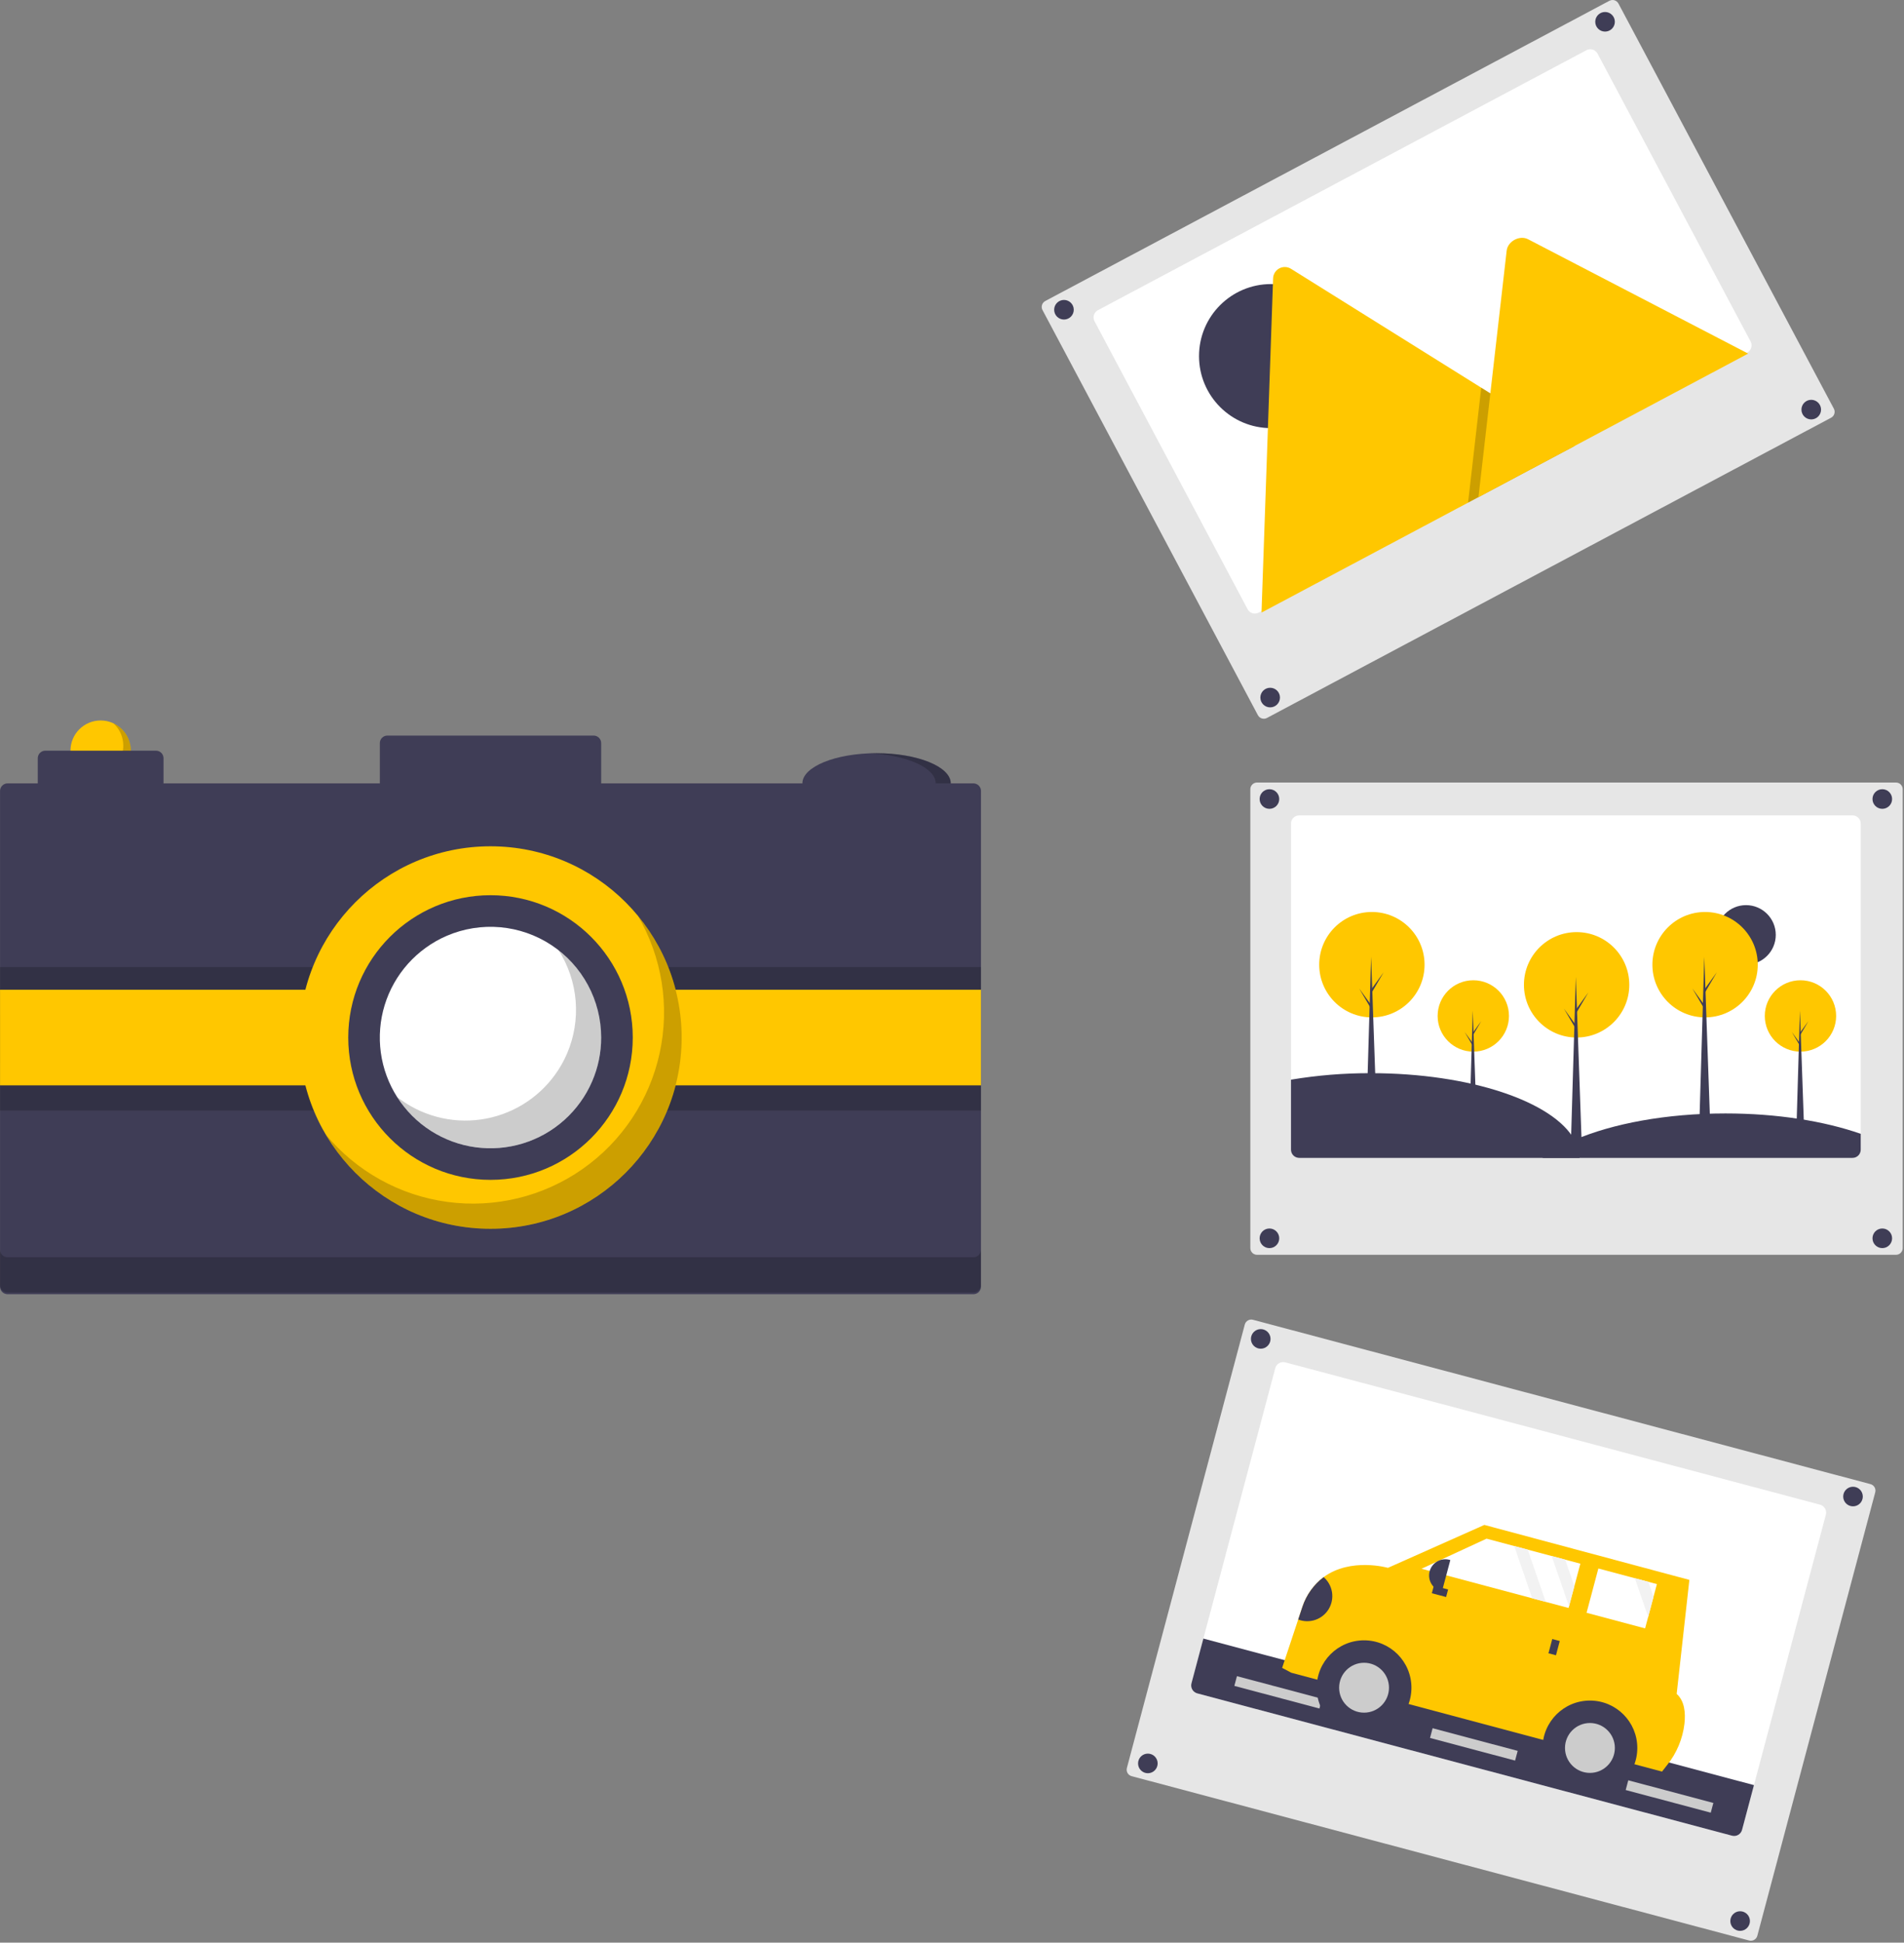<svg width="757" height="772" viewBox="0 0 757 772" fill="none" xmlns="http://www.w3.org/2000/svg">
<rect x="0" y="0" width="757" height="772" fill="#808080" stroke="none"/>
<g clip-path="url(#clip0_118_4)">
<path d="M499.77 310.977C499.065 310.978 498.39 311.258 497.892 311.756C497.394 312.254 497.114 312.929 497.113 313.633V495.994C497.114 496.698 497.394 497.373 497.892 497.871C498.39 498.369 499.065 498.649 499.77 498.65H753.827C754.531 498.649 755.207 498.369 755.705 497.871C756.203 497.373 756.483 496.698 756.483 495.994V313.633C756.483 312.929 756.203 312.254 755.705 311.756C755.207 311.258 754.531 310.978 753.827 310.977H499.77Z" fill="#E6E6E6"/>
<path d="M739.797 327.287V456.887C739.796 457.751 739.453 458.581 738.842 459.192C738.23 459.803 737.401 460.147 736.537 460.147H516.537C516.382 460.149 516.228 460.135 516.077 460.107C515.3 459.997 514.59 459.611 514.076 459.02C513.561 458.428 513.277 457.671 513.277 456.887V327.287C513.277 326.422 513.62 325.593 514.232 324.982C514.843 324.371 515.672 324.027 516.537 324.027H736.537C737.401 324.027 738.23 324.371 738.842 324.982C739.453 325.593 739.796 326.422 739.797 327.287V327.287Z" fill="white"/>
<path d="M694.198 383.335C700.725 383.335 706.017 378.044 706.017 371.516C706.017 364.989 700.725 359.697 694.198 359.697C687.67 359.697 682.379 364.989 682.379 371.516C682.379 378.044 687.67 383.335 694.198 383.335Z" fill="#3F3D56"/>
<path d="M504.705 321.426C506.857 321.426 508.602 319.682 508.602 317.53C508.602 315.378 506.857 313.633 504.705 313.633C502.553 313.633 500.808 315.378 500.808 317.53C500.808 319.682 502.553 321.426 504.705 321.426Z" fill="#3F3D56"/>
<path d="M748.372 321.426C750.524 321.426 752.268 319.682 752.268 317.53C752.268 315.378 750.524 313.633 748.372 313.633C746.22 313.633 744.475 315.378 744.475 317.53C744.475 319.682 746.22 321.426 748.372 321.426Z" fill="#3F3D56"/>
<path d="M504.705 495.994C506.857 495.994 508.602 494.249 508.602 492.097C508.602 489.945 506.857 488.2 504.705 488.2C502.553 488.2 500.808 489.945 500.808 492.097C500.808 494.249 502.553 495.994 504.705 495.994Z" fill="#3F3D56"/>
<path d="M748.372 495.994C750.524 495.994 752.268 494.249 752.268 492.097C752.268 489.945 750.524 488.2 748.372 488.2C746.22 488.2 744.475 489.945 744.475 492.097C744.475 494.249 746.22 495.994 748.372 495.994Z" fill="#3F3D56"/>
<path d="M585.76 417.913C593.592 417.913 599.94 411.565 599.94 403.733C599.94 395.902 593.592 389.553 585.76 389.553C577.929 389.553 571.58 395.902 571.58 403.733C571.58 411.565 577.929 417.913 585.76 417.913Z" fill="#FFC700"/>
<path d="M587.127 446.444H584.223L585.547 401.597L587.127 446.444Z" fill="#3F3D56"/>
<path d="M585.803 410.097L588.921 405.783L585.76 411.165L585.419 410.567L585.803 410.097Z" fill="#3F3D56"/>
<path d="M585.461 414.454L582.343 410.14L585.504 415.521L585.846 414.923L585.461 414.454Z" fill="#3F3D56"/>
<path d="M715.837 417.913C723.668 417.913 730.017 411.565 730.017 403.733C730.017 395.902 723.668 389.553 715.837 389.553C708.005 389.553 701.656 395.902 701.656 403.733C701.656 411.565 708.005 417.913 715.837 417.913Z" fill="#FFC700"/>
<path d="M717.203 446.444H714.299L715.623 401.597L717.203 446.444Z" fill="#3F3D56"/>
<path d="M715.879 410.097L718.997 405.783L715.837 411.165L715.495 410.567L715.879 410.097Z" fill="#3F3D56"/>
<path d="M715.538 414.454L712.42 410.14L715.58 415.521L715.922 414.923L715.538 414.454Z" fill="#3F3D56"/>
<path d="M626.838 412.306C638.404 412.306 647.781 402.93 647.781 391.363C647.781 379.797 638.404 370.42 626.838 370.42C615.271 370.42 605.895 379.797 605.895 391.363C605.895 402.93 615.271 412.306 626.838 412.306Z" fill="#FFC700"/>
<path d="M628.856 454.444H624.567L626.522 388.209L628.856 454.444Z" fill="#3F3D56"/>
<path d="M626.901 400.762L631.506 394.391L626.838 402.339L626.333 401.456L626.901 400.762Z" fill="#3F3D56"/>
<path d="M626.396 407.197L621.791 400.825L626.459 408.774L626.964 407.891L626.396 407.197Z" fill="#3F3D56"/>
<path d="M677.91 404.306C689.477 404.306 698.853 394.93 698.853 383.363C698.853 371.797 689.477 362.42 677.91 362.42C666.344 362.42 656.968 371.797 656.968 383.363C656.968 394.93 666.344 404.306 677.91 404.306Z" fill="#FFC700"/>
<path d="M679.929 446.444H675.64L677.595 380.209L679.929 446.444Z" fill="#3F3D56"/>
<path d="M677.974 392.762L682.578 386.391L677.91 394.339L677.406 393.456L677.974 392.762Z" fill="#3F3D56"/>
<path d="M677.469 399.197L672.864 392.825L677.532 400.774L678.037 399.891L677.469 399.197Z" fill="#3F3D56"/>
<path d="M545.44 404.306C557.007 404.306 566.383 394.93 566.383 383.363C566.383 371.797 557.007 362.42 545.44 362.42C533.874 362.42 524.497 371.797 524.497 383.363C524.497 394.93 533.874 404.306 545.44 404.306Z" fill="#FFC700"/>
<path d="M547.459 446.444H543.169L545.125 380.209L547.459 446.444Z" fill="#3F3D56"/>
<path d="M545.503 392.762L550.108 386.391L545.44 394.339L544.935 393.456L545.503 392.762Z" fill="#3F3D56"/>
<path d="M544.999 399.197L540.394 392.825L545.062 400.774L545.566 399.891L544.999 399.197Z" fill="#3F3D56"/>
<path d="M628.007 460.147H516.537C516.382 460.149 516.228 460.135 516.077 460.107C515.3 459.997 514.59 459.611 514.076 459.02C513.561 458.428 513.277 457.671 513.277 456.887V429.057C523.766 427.309 534.383 426.446 545.017 426.477C584.587 426.477 617.687 437.817 625.987 452.997C627.239 455.177 627.933 457.633 628.007 460.147V460.147Z" fill="#3F3D56"/>
<path d="M739.797 450.577V456.887C739.797 457.751 739.453 458.58 738.842 459.192C738.23 459.803 737.401 460.147 736.537 460.147H613.207C617.174 457.274 621.463 454.874 625.987 452.997C641.097 446.517 662.407 442.477 686.017 442.477C706.537 442.477 725.307 445.517 739.797 450.577Z" fill="#3F3D56"/>
<path d="M641.124 0C640.69 0.001 640.263 0.108 639.88 0.312L415.58 119.623C414.959 119.955 414.495 120.52 414.289 121.193C414.084 121.867 414.154 122.594 414.483 123.216L500.123 284.216C500.455 284.838 501.019 285.303 501.693 285.508C502.367 285.714 503.094 285.645 503.717 285.314L728.016 166.003C728.637 165.672 729.101 165.107 729.307 164.434C729.513 163.76 729.443 163.033 729.113 162.411L643.473 1.411C643.31 1.102 643.087 0.829 642.818 0.607C642.548 0.385 642.237 0.218 641.903 0.117C641.651 0.04 641.388 0 641.124 0V0Z" fill="#E6E6E6"/>
<path d="M635.155 21.3L696.016 135.715C696.217 136.094 696.342 136.508 696.383 136.934C696.424 137.361 696.381 137.791 696.256 138.201C696.131 138.611 695.926 138.992 695.653 139.323C695.381 139.654 695.046 139.927 694.667 140.128L500.44 243.443C500.302 243.518 500.158 243.581 500.01 243.631C499.272 243.897 498.464 243.888 497.732 243.606C497.001 243.324 496.395 242.787 496.027 242.095L435.166 127.68C434.965 127.301 434.84 126.887 434.799 126.461C434.758 126.034 434.801 125.604 434.926 125.194C435.051 124.784 435.256 124.403 435.529 124.072C435.801 123.742 436.136 123.468 436.515 123.267L630.742 19.952C631.12 19.75 631.535 19.625 631.961 19.584C632.388 19.543 632.818 19.586 633.228 19.711C633.638 19.837 634.019 20.041 634.349 20.314C634.68 20.587 634.954 20.922 635.155 21.3V21.3Z" fill="white"/>
<path d="M505.338 170.138C521.146 170.138 533.962 157.323 533.962 141.514C533.962 125.705 521.146 112.889 505.338 112.889C489.529 112.889 476.713 125.705 476.713 141.514C476.713 157.323 489.529 170.138 505.338 170.138Z" fill="#3F3D56"/>
<path d="M626.012 177.237L502.037 243.182C501.883 243.267 501.721 243.337 501.554 243.392L506.164 110.64C506.186 109.817 506.425 109.014 506.858 108.314C507.291 107.614 507.902 107.042 508.629 106.655C509.356 106.269 510.172 106.082 510.995 106.114C511.817 106.146 512.616 106.396 513.311 106.838L588.916 154.063L592.536 156.322L626.012 177.237Z" fill="#FFC700"/>
<path opacity="0.2" d="M626.012 177.237L583.684 199.752L588.408 158.518L588.747 155.548L588.916 154.063L592.536 156.322L626.012 177.237Z" fill="black"/>
<path d="M695.04 140.519L587.812 197.556L592.536 156.322L592.875 153.352L599.029 99.617C599.433 96.095 603.618 93.663 606.903 94.805C607.125 94.884 607.342 94.977 607.552 95.083L695.04 140.519Z" fill="#FFC700"/>
<path d="M423.016 126.988C425.168 126.988 426.912 125.243 426.912 123.091C426.912 120.939 425.168 119.195 423.016 119.195C420.864 119.195 419.119 120.939 419.119 123.091C419.119 125.243 420.864 126.988 423.016 126.988Z" fill="#3F3D56"/>
<path d="M638.141 12.556C640.293 12.556 642.038 10.812 642.038 8.66C642.038 6.508 640.293 4.763 638.141 4.763C635.989 4.763 634.245 6.508 634.245 8.66C634.245 10.812 635.989 12.556 638.141 12.556Z" fill="#3F3D56"/>
<path d="M504.996 281.108C507.148 281.108 508.893 279.363 508.893 277.211C508.893 275.059 507.148 273.314 504.996 273.314C502.844 273.314 501.1 275.059 501.1 277.211C501.1 279.363 502.844 281.108 504.996 281.108Z" fill="#3F3D56"/>
<path d="M720.122 166.676C722.274 166.676 724.018 164.932 724.018 162.78C724.018 160.628 722.274 158.883 720.122 158.883C717.97 158.883 716.225 160.628 716.225 162.78C716.225 164.932 717.97 166.676 720.122 166.676Z" fill="#3F3D56"/>
<path d="M695.435 771.153C696.115 771.333 696.84 771.235 697.449 770.882C698.058 770.529 698.503 769.948 698.685 769.268L745.565 593.037C745.746 592.356 745.65 591.631 745.296 591.021C744.943 590.412 744.362 589.968 743.681 589.787L498.161 524.474C497.48 524.293 496.755 524.39 496.146 524.744C495.537 525.097 495.092 525.678 494.911 526.359L448.031 702.59C447.941 702.927 447.919 703.279 447.965 703.625C448.011 703.971 448.125 704.304 448.3 704.606C448.475 704.908 448.708 705.172 448.985 705.384C449.263 705.596 449.579 705.751 449.916 705.84L695.435 771.153Z" fill="#E6E6E6"/>
<path d="M725.929 601.942L692.612 727.186C692.39 728.021 691.845 728.734 691.097 729.168C690.349 729.601 689.459 729.72 688.624 729.498L476.018 672.942C475.868 672.904 475.722 672.851 475.583 672.785C474.861 672.479 474.274 671.923 473.929 671.22C473.584 670.516 473.504 669.711 473.705 668.953L507.022 543.709C507.244 542.873 507.79 542.161 508.538 541.727C509.286 541.293 510.175 541.174 511.011 541.396L723.617 597.953C724.452 598.175 725.165 598.721 725.599 599.469C726.032 600.216 726.151 601.106 725.929 601.942V601.942Z" fill="white"/>
<path d="M697.345 709.395L692.612 727.186C692.39 728.021 691.845 728.734 691.097 729.168C690.349 729.601 689.459 729.72 688.624 729.498L476.018 672.942C475.868 672.904 475.722 672.851 475.583 672.785C474.861 672.479 474.274 671.923 473.929 671.22C473.584 670.516 473.504 669.711 473.705 668.953L478.438 651.162L697.345 709.395Z" fill="#3F3D56"/>
<path d="M603.406 695.788L569.582 686.79L568.554 690.656L602.377 699.653L603.406 695.788Z" fill="#CCCCCC"/>
<path d="M525.611 675.093L491.787 666.096L490.759 669.961L524.583 678.959L525.611 675.093Z" fill="#CCCCCC"/>
<path d="M681.2 716.482L647.377 707.485L646.348 711.35L680.172 720.348L681.2 716.482Z" fill="#CCCCCC"/>
<path d="M501.247 535.973C503.399 535.973 505.144 534.228 505.144 532.076C505.144 529.924 503.399 528.18 501.247 528.18C499.095 528.18 497.35 529.924 497.35 532.076C497.35 534.228 499.095 535.973 501.247 535.973Z" fill="#3F3D56"/>
<path d="M736.724 598.613C738.876 598.613 740.621 596.869 740.621 594.717C740.621 592.565 738.876 590.82 736.724 590.82C734.572 590.82 732.828 592.565 732.828 594.717C732.828 596.869 734.572 598.613 736.724 598.613Z" fill="#3F3D56"/>
<path d="M456.37 704.673C458.522 704.673 460.267 702.928 460.267 700.776C460.267 698.624 458.522 696.88 456.37 696.88C454.218 696.88 452.473 698.624 452.473 700.776C452.473 702.928 454.218 704.673 456.37 704.673Z" fill="#3F3D56"/>
<path d="M691.847 767.314C693.999 767.314 695.744 765.569 695.744 763.417C695.744 761.265 693.999 759.52 691.847 759.52C689.695 759.52 687.951 761.265 687.951 763.417C687.951 765.569 689.695 767.314 691.847 767.314Z" fill="#3F3D56"/>
<path d="M645.062 701.279L663.858 706.29L664.654 703.306L645.858 698.295L645.062 701.279Z" fill="#3F3D56"/>
<path d="M509.757 662.808L513.397 664.737L660.783 704.028L662.93 701.292C666.651 696.61 668.997 690.985 669.706 685.046C670.206 680.612 669.742 675.951 666.619 673.149L671.667 627.839L590.153 605.999L551.831 623.055C551.831 623.055 537.019 618.828 526.255 626.743C522.342 629.711 519.414 633.787 517.851 638.442L516.138 643.594L509.757 662.808Z" fill="#FFC700"/>
<path d="M542.327 689.527C552.73 689.527 561.162 681.094 561.162 670.691C561.162 660.289 552.73 651.856 542.327 651.856C531.925 651.856 523.492 660.289 523.492 670.691C523.492 681.094 531.925 689.527 542.327 689.527Z" fill="#3F3D56"/>
<path d="M542.327 680.605C547.802 680.605 552.24 676.166 552.24 670.691C552.24 665.217 547.802 660.778 542.327 660.778C536.852 660.778 532.414 665.217 532.414 670.691C532.414 676.166 536.852 680.605 542.327 680.605Z" fill="#CCCCCC"/>
<path d="M632.131 713.467C642.534 713.467 650.966 705.034 650.966 694.632C650.966 684.23 642.534 675.797 632.131 675.797C621.729 675.797 613.296 684.23 613.296 694.632C613.296 705.034 621.729 713.467 632.131 713.467Z" fill="#3F3D56"/>
<path d="M632.131 704.545C637.606 704.545 642.044 700.107 642.044 694.632C642.044 689.157 637.606 684.719 632.131 684.719C626.656 684.719 622.218 689.157 622.218 694.632C622.218 700.107 626.656 704.545 632.131 704.545Z" fill="#CCCCCC"/>
<path d="M565.159 623.415L609.185 635.147L614.56 636.577L623.634 638.998L623.81 638.335L625.939 630.357L628.329 621.398L622.292 619.792L616.918 618.356L607.399 615.817L602.024 614.387L591.034 611.457L565.159 623.415Z" fill="white"/>
<path d="M630.796 640.91L654.064 647.113L655.285 642.548L657.407 634.569L658.759 629.514L655.352 628.607L649.978 627.171L635.485 623.309L630.796 640.91Z" fill="white"/>
<path d="M615.642 657.006L618.625 657.801L620.137 652.133L617.153 651.337L615.642 657.006Z" fill="#3F3D56"/>
<path d="M574.944 634.649L575.739 631.665L570.071 630.154L569.275 633.138L574.944 634.649Z" fill="#3F3D56"/>
<path d="M573.301 632.421L572.973 632.334C571.319 631.893 569.908 630.813 569.05 629.332C568.193 627.851 567.958 626.09 568.399 624.436V624.436C568.84 622.782 569.92 621.371 571.401 620.514C572.882 619.656 574.643 619.422 576.297 619.863L576.625 619.95L573.301 632.421Z" fill="#3F3D56"/>
<path d="M516.138 643.594C518.33 644.439 520.749 644.485 522.971 643.722C525.192 642.959 527.073 641.436 528.282 639.422C529.491 637.408 529.95 635.033 529.579 632.713C529.209 630.394 528.031 628.28 526.255 626.743C522.342 629.711 519.414 633.787 517.851 638.442L516.138 643.594Z" fill="#3F3D56"/>
<path d="M616.918 618.356L623.81 638.335L625.939 630.357L622.292 619.792L616.918 618.356Z" fill="#F2F2F2"/>
<path d="M649.978 627.171L655.285 642.548L657.407 634.569L655.352 628.607L649.978 627.171Z" fill="#F2F2F2"/>
<path d="M602.024 614.387L609.185 635.147L614.56 636.577L607.399 615.817L602.024 614.387Z" fill="#F2F2F2"/>
<path d="M40.017 310.313C46.644 310.313 52.017 304.941 52.017 298.313C52.017 291.686 46.644 286.313 40.017 286.313C33.389 286.313 28.017 291.686 28.017 298.313C28.017 304.941 33.389 310.313 40.017 310.313Z" fill="#FFC700"/>
<path opacity="0.2" d="M45.082 287.446C47.21 289.373 48.575 292 48.93 294.848C49.285 297.697 48.605 300.578 47.015 302.968C45.425 305.358 43.03 307.097 40.265 307.871C37.501 308.644 34.551 308.399 31.951 307.18C33.229 308.344 34.742 309.218 36.389 309.743C38.035 310.267 39.775 310.429 41.49 310.218C43.205 310.008 44.854 309.428 46.325 308.521C47.795 307.613 49.052 306.399 50.009 304.96C50.966 303.521 51.601 301.893 51.87 300.186C52.139 298.479 52.037 296.735 51.569 295.071C51.101 293.408 50.279 291.865 49.159 290.549C48.04 289.233 46.649 288.175 45.082 287.446V287.446Z" fill="black"/>
<path d="M348.517 323.313C364.809 323.313 378.017 317.941 378.017 311.313C378.017 304.686 364.809 299.313 348.517 299.313C332.224 299.313 319.017 304.686 319.017 311.313C319.017 317.941 332.224 323.313 348.517 323.313Z" fill="#3F3D56"/>
<path opacity="0.2" d="M348.517 299.313C347.504 299.313 346.504 299.334 345.517 299.375C360.4 299.986 372.017 305.098 372.017 311.313C372.017 317.529 360.4 322.64 345.517 323.252C346.503 323.292 347.503 323.313 348.517 323.313C364.809 323.313 378.017 317.941 378.017 311.313C378.017 304.686 364.809 299.313 348.517 299.313Z" fill="black"/>
<path d="M387.017 311.313H239.017V295.313C239.017 294.518 238.701 293.755 238.138 293.192C237.575 292.629 236.812 292.313 236.017 292.313H154.017C153.221 292.313 152.458 292.629 151.895 293.192C151.333 293.755 151.017 294.518 151.017 295.313V311.313H65.017V301.313C65.017 300.518 64.701 299.755 64.138 299.192C63.575 298.629 62.812 298.313 62.017 298.313H18.017C17.221 298.313 16.458 298.629 15.895 299.192C15.333 299.755 15.017 300.518 15.017 301.313V311.313H3.017C2.623 311.313 2.232 311.39 1.868 311.541C1.504 311.691 1.173 311.912 0.894 312.191C0.616 312.47 0.395 312.801 0.244 313.165C0.093 313.529 0.016 313.919 0.017 314.313V511.313C0.016 511.708 0.093 512.098 0.244 512.462C0.395 512.826 0.616 513.157 0.894 513.436C1.173 513.715 1.504 513.936 1.868 514.086C2.232 514.237 2.623 514.314 3.017 514.313H387.017C387.411 514.314 387.801 514.237 388.165 514.086C388.53 513.936 388.861 513.715 389.139 513.436C389.418 513.157 389.639 512.826 389.789 512.462C389.94 512.098 390.017 511.708 390.017 511.313V314.313C390.017 313.919 389.94 313.529 389.789 313.165C389.639 312.801 389.418 312.47 389.139 312.191C388.861 311.912 388.53 311.691 388.165 311.541C387.801 311.39 387.411 311.313 387.017 311.313V311.313Z" fill="#3F3D56"/>
<path opacity="0.2" d="M387 499.622H3C2.606 499.622 2.216 499.545 1.851 499.394C1.487 499.244 1.156 499.023 0.878 498.744C0.599 498.465 0.378 498.134 0.227 497.77C0.077 497.406 -0.001 497.016 2.67384e-06 496.622V510.622C-0.001 511.016 0.077 511.406 0.227 511.77C0.378 512.134 0.599 512.465 0.878 512.744C1.156 513.023 1.487 513.244 1.851 513.394C2.216 513.545 2.606 513.622 3 513.622H387C387.394 513.622 387.784 513.545 388.149 513.394C388.513 513.244 388.844 513.023 389.122 512.744C389.401 512.465 389.622 512.134 389.773 511.77C389.923 511.406 390.001 511.016 390 510.622V496.622C390.001 497.016 389.923 497.406 389.773 497.77C389.622 498.134 389.401 498.465 389.122 498.744C388.844 499.023 388.513 499.244 388.149 499.394C387.784 499.545 387.394 499.622 387 499.622Z" fill="black"/>
<path opacity="0.2" d="M390.017 403.313H0.017V441.313H390.017V403.313Z" fill="black"/>
<path opacity="0.2" d="M390.017 384.313H0.017V422.313H390.017V384.313Z" fill="black"/>
<path d="M390.017 393.313H0.017V431.313H390.017V393.313Z" fill="#FFC700"/>
<path d="M195.017 488.313C236.99 488.313 271.017 454.287 271.017 412.313C271.017 370.34 236.99 336.313 195.017 336.313C153.043 336.313 119.017 370.34 119.017 412.313C119.017 454.287 153.043 488.313 195.017 488.313Z" fill="#FFC700"/>
<path opacity="0.2" d="M253.557 363.849C263.225 380.321 266.336 399.829 262.272 418.491C258.207 437.153 247.264 453.6 231.622 464.559C215.979 475.518 196.784 480.185 177.856 477.631C158.928 475.077 141.655 465.49 129.476 450.778C134.788 459.829 141.916 467.682 150.413 473.842C158.909 480.002 168.59 484.335 178.844 486.569C189.098 488.803 199.703 488.889 209.992 486.821C220.281 484.754 230.03 480.578 238.626 474.556C247.221 468.535 254.476 460.798 259.933 451.834C265.39 442.87 268.932 432.873 270.335 422.473C271.737 412.072 270.971 401.494 268.083 391.404C265.196 381.315 260.25 371.933 253.557 363.849V363.849Z" fill="black"/>
<path d="M195.017 468.872C226.253 468.872 251.575 443.55 251.575 412.313C251.575 381.077 226.253 355.755 195.017 355.755C163.78 355.755 138.458 381.077 138.458 412.313C138.458 443.55 163.78 468.872 195.017 468.872Z" fill="#3F3D56"/>
<path d="M239.017 412.313C239.026 418.287 237.811 424.198 235.447 429.683C234.18 432.642 232.587 435.449 230.697 438.053C226.97 443.224 222.163 447.523 216.611 450.654C211.058 453.784 204.892 455.67 198.539 456.182C192.185 456.694 185.796 455.82 179.814 453.619C173.832 451.419 168.4 447.945 163.892 443.438C159.385 438.93 155.911 433.498 153.711 427.516C151.51 421.534 150.636 415.145 151.148 408.791C151.66 402.438 153.546 396.272 156.676 390.719C159.807 385.167 164.106 380.361 169.277 376.633C171.881 374.743 174.688 373.15 177.647 371.883C184.34 369.009 191.642 367.841 198.898 368.484C206.154 369.128 213.137 371.562 219.22 375.57C225.304 379.577 230.297 385.032 233.752 391.445C237.207 397.858 239.016 405.029 239.017 412.313V412.313Z" fill="white"/>
<path opacity="0.2" d="M238.547 405.903C236.906 394.716 231.015 384.592 222.099 377.638C225.963 383.688 228.288 390.591 228.871 397.745C229.455 404.899 228.279 412.088 225.447 418.683C224.181 421.642 222.587 424.449 220.697 427.053C217.235 431.856 212.839 435.91 207.772 438.973C202.705 442.035 197.072 444.043 191.211 444.876C185.349 445.709 179.38 445.35 173.661 443.82C167.941 442.289 162.59 439.62 157.927 435.972C161.786 442.029 167.07 447.048 173.316 450.592C179.562 454.136 186.582 456.096 193.76 456.302C200.939 456.507 208.059 454.951 214.497 451.77C220.936 448.589 226.498 443.88 230.697 438.053C232.587 435.449 234.181 432.642 235.447 429.683C238.661 422.196 239.734 413.964 238.547 405.903V405.903Z" fill="black"/>
</g>
<defs>
<clipPath id="clip0_118_4">
<rect width="756.483" height="771.242" fill="white"/>
</clipPath>
</defs>
</svg>
